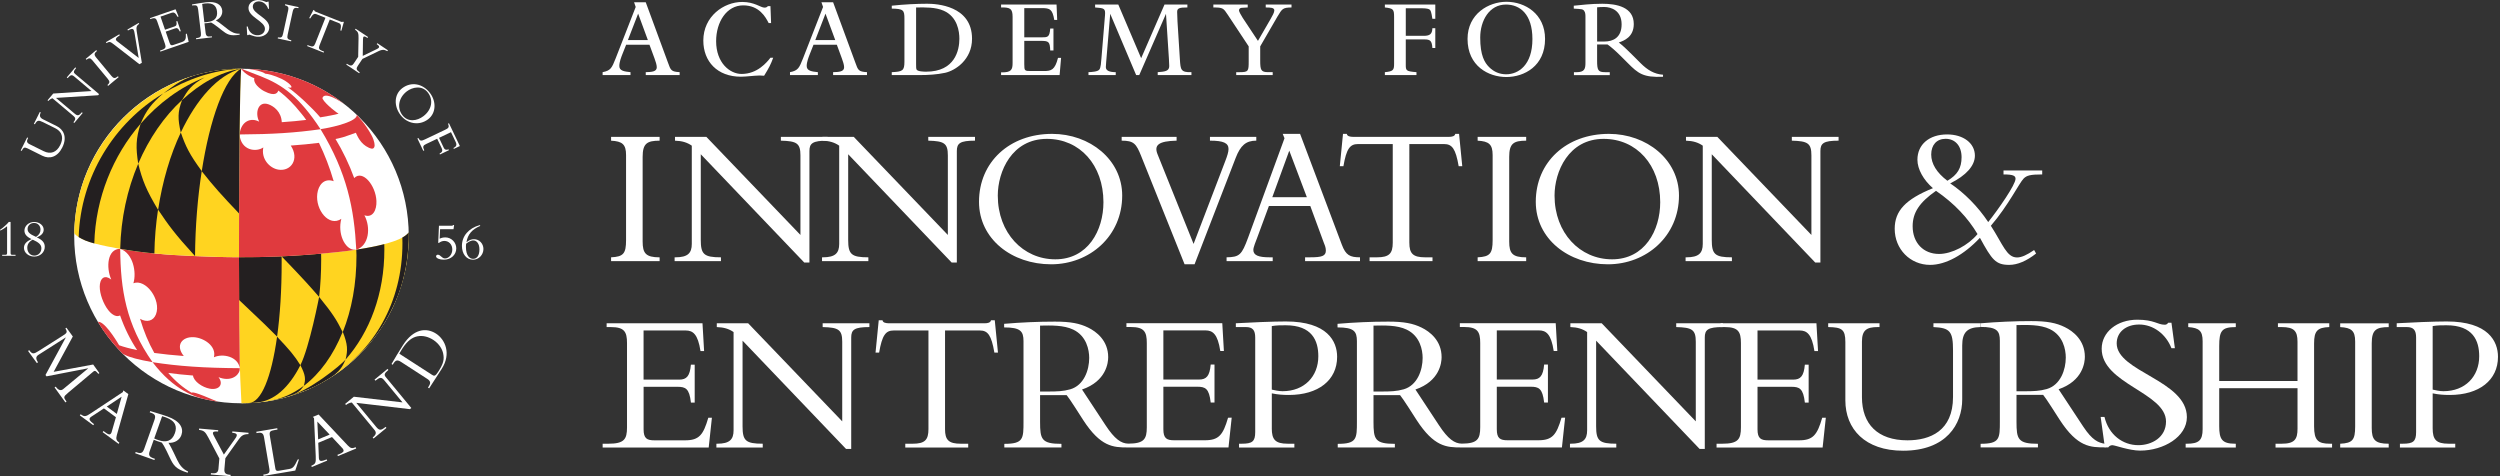 <?xml version="1.0" encoding="utf-8"?>
<!-- Generator: Adobe Illustrator 16.0.3, SVG Export Plug-In . SVG Version: 6.00 Build 0)  -->
<!DOCTYPE svg PUBLIC "-//W3C//DTD SVG 1.1//EN" "http://www.w3.org/Graphics/SVG/1.1/DTD/svg11.dtd">
<svg version="1.1" id="Layer_1" xmlns="http://www.w3.org/2000/svg" xmlns:xlink="http://www.w3.org/1999/xlink" x="0px" y="0px"
	 width="210px" height="40px" viewBox="0 0 210 40" enable-background="new 0 0 210 40" xml:space="preserve">
<rect x="0" y="0" width="210" height="40" fill="#333333" stroke="none"/>
<g>
	<g>
		<g>
			<g>
				<circle fill="#FFFFFF" cx="20.284" cy="19.825" r="14.051"/>
			</g>
			<path fill="#FFD420" d="M34.333,19.512c0,0.062-0.25,0.272-0.518,0.434c-0.006,0.003-0.012,0.008-0.019,0.012
				c-0.364,0.197-0.876,0.381-1.516,0.549c-0.656,0.174-1.465,0.329-2.354,0.466c-0.892,0.136-1.883,0.239-2.953,0.333
				c0-0.002,0,0.002,0,0c-1.366,0.123-2.227,0.176-3.316,0.229c-1.158,0.048-2.362,0.074-3.582,0.071
				c0,0.156,0.001,0.312,0.001,0.466c0.001,1.1,0.004,2.146,0.01,3.131c0.027,5.394,0.035,5.391,0.197,8.672
				c7.761,0,14.052-6.291,14.052-14.05C34.335,19.825,34.333,19.622,34.333,19.512z"/>
			<polygon fill="#231F20" points="25.514,32.422 25.514,32.42 25.514,32.422 			"/>
			<g>
				<path fill="#231F20" d="M20.077,22.072c0.001,1.1,0.004,2.146,0.01,3.131c2.252,2.133,2.252,2.133,3.189,3.072
					c0.249-1.785,0.387-3.914,0.384-6.274c-0.001-0.156-0.002-0.311-0.003-0.466c-1.424,0.057-2.362,0.074-3.582,0.071
					C20.075,21.763,20.077,21.918,20.077,22.072z"/>
				<path fill="#231F20" d="M25.232,30.676c-0.492-0.801-0.941-1.322-1.958-2.392c-0.478,3.421-1.33,5.528-2.378,5.573
					c0.088-0.004,0.226-0.012,0.314-0.018c0.113-0.008,0.248-0.02,0.36-0.027C23.023,33.683,24.273,32.566,25.232,30.676z"/>
				<path fill="#231F20" d="M26.807,24.941c0.001-0.021-0.81,4.219-1.575,5.734c0.44,0.849,0.459,1.188,0.282,1.744
					c1.365-1.034,2.489-2.598,3.265-4.53C28.282,26.876,27.942,26.338,26.807,24.941z"/>
				<path fill="#231F20" d="M22.784,33.655c0.306-0.052,0.289-0.06,0.854-0.187l0.337-0.098c1.038-0.322,1.22-0.484,1.542-0.965
					c-0.926,0.697-1.916,1.125-3.022,1.297L22.784,33.655z"/>
				<path fill="#231F20" d="M29.028,30.207c2.026-2.295,3.263-5.536,3.258-9.233c0-0.157-0.001-0.31-0.005-0.466
					c-0.656,0.174-1.465,0.329-2.354,0.466c0.012,0.155,0.017,0.313,0.017,0.469c0.005,2.404-0.404,4.59-1.147,6.438
					C29.214,28.951,29.222,29.401,29.028,30.207z"/>
				<path fill="#231F20" d="M26.974,21.307c-1.366,0.123-2.227,0.176-3.316,0.229c1.926,2.002,2.335,2.473,3.149,3.406
					c0.115-0.994,0.173-2.05,0.173-3.152C26.979,21.631,26.977,21.465,26.974,21.307z"/>
			</g>
			<path fill="#231F20" d="M17.202,6.5c0.784-0.317,1.536-0.646,3.052-0.731l0,0C19.228,5.862,18.156,6.149,17.202,6.5"/>
			<g>
				<path fill="#E03A3E" d="M29.692,20.973c-0.732-0.099-1.345-1.334-1.022-2.592c-1.029,0.71-2.188-0.751-2.018-2.103
					c0.088-0.716,0.557-1.352,1.377-1.058c-0.333-1.143-0.75-2.225-1.237-3.221c-0.726,0.092-1.522,0.168-2.368,0.228
					c0.751,1.136,0.014,2.192-1.035,2.023c-0.759-0.122-1.468-0.919-1.27-1.867c-0.617,0.428-1.88,0.259-1.999-1.087
					c-0.032,2.856-0.05,6.512-0.046,10.312c3.734,0.038,8.11-0.36,9.852-0.632c0,0,0,0.005,0,0
					C29.854,20.979,29.761,20.98,29.692,20.973z"/>
			</g>
			<g>
				<path fill="#E03A3E" d="M11.204,23.793c1.045-0.404,2.358,1.402,1.898,2.607c-0.212,0.558-0.761,0.713-1.337,0.379
					c0.312,1.053,0.714,2.017,1.197,2.868c0.738,0.103,1.568,0.19,2.476,0.258c-0.729-0.896-0.145-1.631,0.828-1.582
					c0.835,0.042,1.941,0.737,1.703,1.687c0.751-0.341,2.022-0.064,2.175,0.916c-0.037-2.107-0.061-5.201-0.067-8.854
					c0-0.158-0.002-0.306-0.002-0.466c-1.186,0.003-2.387-0.041-3.583-0.091c-2.541-0.104-4.268-0.251-6.395-0.613
					c0,0.007,0-0.006,0,0C11.187,21.271,11.487,22.893,11.204,23.793z"/>
			</g>
			<path fill="#E03A3E" d="M26.94,10.847L26.94,10.847L26.94,10.847c0.003,0,0.008-0.001,0.011-0.001h-0.001
				c0,0,0.004,0,0.008-0.002c0.136-0.022,0.264-0.044,0.388-0.067c0.805-0.147,2.629-0.584,2.629-1.116c0,0,0.714,0.717,1.24,1.714
				c0.062,0.109,0.103,0.208,0.159,0.364c0.062,0.177,0.102,0.381,0.095,0.479c-0.023,0.303-0.217,0.308-0.418,0.22
				c-0.021-0.008-0.041-0.015-0.064-0.026c-0.721-0.326-0.959-0.989-1.098-1.261c-0.367,0.114-0.974,0.38-1.478,0.477
				c-0.06,0.012-0.167,0.037-0.228,0.048c0.596,0.981,1.162,2.149,1.569,3.281c0.708-0.728,1.815,0.622,1.868,1.925
				c0.032,0.766-0.312,1.447-1.012,1.201c0.56,1.037,0.382,2.558-0.681,2.891c-0.178-3.41-0.755-6.435-3.001-10.12l0,0l0,0"/>
			<path fill="#E03A3E" d="M26.926,10.854L26.926,10.854L26.926,10.854L26.926,10.854L26.926,10.854
				c-1.79-2.734-3.202-3.728-5.017-4.445c-0.362-0.142-1.591-0.623-1.654-0.64l0.006,0.012l0,0c0.321,0.468,0.962,0.745,1.101,0.787
				c-0.04,0.17-0.01,0.509,0.581,0.938c0.092,0.066,0.182,0.119,0.268,0.161c0.914,0.478,1.114,0.106,1.157-0.042
				c0.005-0.004,0.011-0.008,0.016-0.013c0.28,0.206,0.822,0.644,1.421,1.322c0.346,0.415,0.671,0.776,0.917,1.14
				c-0.564,0.072-1.313,0.138-2.053,0.19c-0.042-0.897-0.69-1.344-1.096-1.495c-0.89-0.331-1.182,0.717-0.797,1.453
				c-0.704-0.38-1.538-0.041-1.654,1.073C22.903,11.277,24.811,11.154,26.926,10.854L26.926,10.854L26.926,10.854"/>
			<path fill="#E03A3E" d="M27.101,8.307c-0.008-0.013-0.015-0.06-0.006-0.098c0.009-0.037,0.039-0.067,0.039-0.067
				s0.016-0.036,0.068-0.067c0.144-0.083,0.568-0.125,1.745,0.688C26.51,6.846,23.887,6.06,21.66,5.84
				c-0.315-0.035-0.897-0.059-0.897-0.059c0.709,0.063,1.189,0.25,1.303,0.291c0.09,0.031,0.163,0.079,0.205,0.117
				c0.004-0.001,0.008-0.001,0.008-0.001c0.14,0.015,0.302,0.044,0.501,0.101c0.219,0.063,0.581,0.195,0.903,0.349
				c0.324,0.152,0.804,0.495,0.807,0.688c-0.074,0.044-0.098,0.057-0.315,0c0.831,0.591,2.023,1.707,2.727,2.531
				c0.485-0.092,1.205-0.195,1.54-0.309C28.417,9.571,27.34,8.764,27.101,8.307z"/>
			<path fill="#E03A3E" d="M12.816,30.425c-1.207-0.218-1.899-0.397-2.361-0.634c-0.076-0.041-0.1-0.041-0.118-0.045
				c-0.011-0.002-0.687-0.695-1.28-1.465c-0.433-0.56-0.796-1.193-0.835-1.251c0.004,0.005,0.098,0,0.156,0.019
				c0.63,0.21,1.617,1.932,1.628,1.952c0.391,0.144,0.899,0.28,1.513,0.406c-0.577-0.87-1.061-1.847-1.432-2.911
				c-0.876,0.442-1.994-1.873-1.641-2.85c0.072-0.2,0.304-0.615,0.898-0.166c-0.448-1.031-0.326-2.58,0.754-2.578
				C10.122,24.318,10.59,27.263,12.816,30.425"/>
			<path fill="#E03A3E" d="M20.125,31.122c-0.122,0.488-0.804,0.954-1.771,0.559c0.453,0.597,0.061,1.112-0.733,0.968
				c-0.618-0.111-1.351-0.608-1.409-1.105c-0.763-0.059-1.461-0.131-2.082-0.219c0.59,0.686,1.246,1.245,1.956,1.66
				c0.085-0.035,0.216-0.028,0.637,0.121c0.54,0.189,1.054,0.441,1.59,0.634c0,0-0.113-0.019-0.112-0.019
				c-0.41-0.061-0.509-0.084-0.737-0.13c-1.034-0.203-2.838-0.792-4.648-3.166h0h0l0,0c2.181,0.338,4.305,0.484,7.329,0.503
				C20.139,30.986,20.138,31.066,20.125,31.122"/>
			<path fill="#FFD420" d="M20.254,5.769c-7.534,0-13.876,6.149-14.02,13.786l0.004,0.013c0.006,0.023,0.076,0.164,0.371,0.348l0,0
				l0,0c0.297,0.187,0.734,0.384,1.312,0.532c0.714,0.184,1.464,0.334,2.163,0.454l0.014,0.001c2.127,0.362,3.854,0.51,6.395,0.613
				c1.196,0.05,2.397,0.094,3.583,0.091c-0.001-0.716-0.005-4.797,0.027-8.738c0.004-0.508,0.01-1.04,0.018-1.574
				C20.151,8.727,20.206,6.113,20.254,5.769L20.254,5.769z"/>
			<path fill="#231F20" d="M26.986,32.178c-0.795,0.445-0.949,0.456-2.017,0.896c-0.297,0.122-0.575,0.193-0.881,0.281
				c1.895-0.511,4.487-2.635,4.942-3.149c-0.23,0.511-0.404,0.849-0.963,1.301C27.914,31.631,27.244,32.033,26.986,32.178z"/>
			<path fill="#231F20" d="M7.921,20.447c-0.585-0.143-1.015-0.345-1.312-0.532c0.156-5.083,2.982-9.593,7.096-12.065
				c-0.972,0.863-1.406,1.378-1.896,2.546C9.501,13.048,8.025,16.615,7.921,20.447"/>
			<path fill="#231F20" d="M13.72,7.843c1.031-0.744,1.617-1.285,3.25-1.676c1.146-0.277,2.15-0.395,3.284-0.397l0,0
				C17.886,5.87,15.66,6.68,13.72,7.843"/>
			<path fill="#231F20" d="M12.968,21.289c-1.026-0.099-1.997-0.234-2.87-0.387c0.058-2.546,0.59-4.989,1.512-7.152
				c0.357,1.42,0.661,2.185,1.664,3.869C13.094,18.808,12.988,20.04,12.968,21.289"/>
			<path fill="#231F20" d="M20.121,11.295c-0.018,1.546-0.026,3.137-0.03,4.366c-0.008,1.216-0.013,2.097-0.013,2.268
				c-1.382-1.449-2.122-2.263-3.132-3.546c0.679-4.37,1.905-7.821,3.309-8.613l0,0l0,0C20.204,6.185,20.151,8.666,20.121,11.295z"/>
			<g>
				<path fill="#231F20" d="M15.189,11.128c-0.883,1.862-1.543,4.092-1.907,6.489c0.858,1.276,1.389,2.023,3.101,3.895
					c0.02-2.512,0.223-4.949,0.564-7.14C15.919,12.97,15.593,12.303,15.189,11.128z"/>
			</g>
			<path fill="#231F20" stroke="#231F20" stroke-width="0" stroke-linecap="round" stroke-linejoin="round" d="M33.797,19.958
				c0.003,0.154,0.008,0.309,0.008,0.465c0.007,4.967-2.417,9.1-6.215,11.388l-0.101,0.075c1.785-1.096,4.039-2.947,5.474-6.012
				c1.538-3.021,1.37-6.363,1.37-6.363C34.256,19.648,34.03,19.822,33.797,19.958z"/>
			<g>
				<path fill="#231F20" d="M17.202,6.5c-2.049,0.803-3.895,2.179-5.39,3.895c-0.409,1.277-0.407,1.991-0.203,3.356
					c0.912-2.13,2.186-3.977,3.691-5.356C15.765,7.591,16.056,7.11,17.202,6.5z"/>
			</g>
			<path fill="#231F20" d="M15.184,11.136c-0.253-1.147-0.273-1.731,0.112-2.73c1.466-1.351,3.158-2.355,4.959-2.637
				C18.282,6.297,16.495,8.366,15.184,11.136"/>
			<path fill="#FFFFFF" d="M3.344,9.405l0.081,0.04c-0.138,0.286-0.073,0.444,0.198,0.58l1.144,0.568
				c0.526,0.261,0.924,0.875,0.466,1.796c-0.401,0.808-1.068,0.996-1.676,0.695L2.32,12.468c-0.271-0.133-0.352-0.078-0.499,0.208
				l-0.081-0.04l0.541-1.09l0.081,0.04l-0.019,0.038c-0.116,0.234-0.104,0.366,0.142,0.488l1.18,0.585
				c0.572,0.284,1.083,0.119,1.396-0.514c0.237-0.479,0.28-1.063-0.441-1.422l-0.988-0.491c-0.408-0.201-0.511-0.173-0.703,0.17
				l-0.081-0.04L3.344,9.405z"/>
			<path fill="#FFFFFF" d="M8.243,8.001L4.701,8.224l1.553,1.308c0.261,0.22,0.364,0.206,0.623-0.101l0.069,0.058L6.238,10.33
				L6.17,10.271l0.013-0.015c0.188-0.224,0.172-0.36,0.006-0.5l-1.78-1.501C4.282,8.29,4.173,8.36,4.061,8.482L3.993,8.424
				l0.479-0.567l3.213-0.208l-1.44-1.214C6.024,6.25,5.93,6.281,5.678,6.565L5.61,6.506L6.324,5.66l0.068,0.058
				c-0.229,0.271-0.23,0.369-0.089,0.487l2.02,1.702L8.243,8.001z"/>
			<path fill="#FFFFFF" d="M9.967,6.478L9.082,7.212L9.024,7.143C9.24,6.945,9.24,6.848,9.037,6.604L7.748,5.053
				c-0.163-0.197-0.277-0.194-0.49-0.036L7.201,4.947l0.884-0.735l0.058,0.069C7.914,4.473,7.876,4.589,8.079,4.834L9.36,6.378
				c0.178,0.214,0.297,0.239,0.549,0.03L9.967,6.478z"/>
			<path fill="#FFFFFF" d="M11.71,5.393L9.529,3.704C9.276,3.506,9.191,3.473,8.942,3.619L8.896,3.542l1.124-0.659l0.046,0.078
				C9.694,3.189,9.655,3.328,9.842,3.469l1.808,1.399l-0.344-2.064c-0.021-0.141-0.045-0.238-0.079-0.293
				c-0.071-0.123-0.201-0.113-0.48,0.051l-0.045-0.079l0.947-0.554l0.046,0.078c-0.214,0.125-0.266,0.286-0.215,0.597l0.435,2.671
				L11.71,5.393z"/>
			<path fill="#FFFFFF" d="M15.187,2.617l-0.084,0.028c-0.147-0.305-0.243-0.312-0.427-0.248l-0.757,0.261l0.331,0.953
				c0.071,0.206,0.161,0.22,0.326,0.162l0.689-0.236c0.313-0.108,0.366-0.261,0.345-0.686l0.081-0.026l0.157,0.691l-2.376,0.819
				L13.441,4.25l0.125-0.044c0.359-0.123,0.387-0.242,0.294-0.511l-0.652-1.889c-0.085-0.25-0.181-0.338-0.481-0.235L12.63,1.606
				L12.6,1.52l2.148-0.741L15,1.389l-0.083,0.028c-0.188-0.36-0.329-0.402-0.49-0.347l-0.944,0.326l0.38,1.101l0.8-0.276
				c0.161-0.055,0.211-0.158,0.145-0.426l0.084-0.029L15.187,2.617z"/>
			<path fill="#FFFFFF" d="M16.982,0.329c0.084-0.019,0.145-0.027,0.233-0.037c0.724-0.085,0.962,0.228,1.014,0.667
				c0.068,0.563-0.25,0.825-0.772,0.885c-0.108,0.014-0.178,0.027-0.292,0.026L16.982,0.329z M17.176,1.96
				c0.076-0.004,0.137-0.006,0.24-0.02c0.126-0.015,0.202-0.028,0.319-0.048c0.122,0.064,0.303,0.18,0.533,0.362l0.348,0.274
				c0.468,0.368,0.701,0.521,1.518,0.386l-0.009-0.085c-0.366,0.021-0.673-0.12-0.983-0.364l-0.417-0.328
				c-0.247-0.196-0.402-0.31-0.593-0.425c0.372-0.159,0.576-0.483,0.535-0.835c-0.057-0.479-0.49-0.79-1.359-0.686
				c-0.305,0.035-0.399,0.051-0.591,0.084c-0.191,0.032-0.475,0.084-0.587,0.098l0.01,0.089l0.104-0.012
				c0.272-0.033,0.362,0.043,0.397,0.333l0.235,1.979c0.037,0.314-0.052,0.401-0.33,0.435l-0.08,0.01l0.011,0.089l1.331-0.159
				L17.797,3.05l-0.108,0.012c-0.263,0.032-0.383-0.025-0.417-0.307L17.176,1.96z"/>
			<path fill="#FFFFFF" d="M20.813,2.232c0.067,0.427,0.378,0.698,0.746,0.727c0.316,0.024,0.665-0.133,0.695-0.505
				c0.053-0.68-1.445-1.007-1.38-1.833c0.03-0.39,0.412-0.655,0.893-0.618c0.396,0.031,0.467,0.157,0.632,0.169
				c0.038,0.002,0.058-0.005,0.089-0.042l0.074,0.007l0.035,0.604l-0.081-0.007c-0.106-0.35-0.391-0.589-0.717-0.615
				c-0.311-0.025-0.542,0.138-0.563,0.402c-0.052,0.668,1.448,0.968,1.38,1.837c-0.036,0.461-0.473,0.774-1.026,0.73
				c-0.259-0.021-0.579-0.174-0.645-0.179c-0.043-0.003-0.078,0.018-0.1,0.044l-0.08-0.006l-0.042-0.725L20.813,2.232z"/>
			<path fill="#FFFFFF" d="M24.452,3.473l-1.124-0.244l0.02-0.088c0.29,0.049,0.366-0.013,0.433-0.322l0.429-1.97
				c0.055-0.25-0.017-0.338-0.273-0.408l0.018-0.088l1.125,0.244l-0.02,0.088c-0.29-0.063-0.407-0.02-0.475,0.29l-0.426,1.96
				c-0.06,0.273-0.005,0.382,0.313,0.451L24.452,3.473z"/>
			<path fill="#FFFFFF" d="M26.838,3.813c-0.095,0.238-0.048,0.353,0.221,0.459l0.162,0.065L27.188,4.42l-1.386-0.55l0.033-0.083
				l0.164,0.063c0.268,0.108,0.38,0.055,0.475-0.182l0.863-2.174L26.569,1.19c-0.177-0.069-0.297,0-0.515,0.362l-0.08-0.033
				l0.354-0.685l0.083,0.033c-0.006,0.029,0.004,0.054,0.027,0.072c0.023,0.019,0.052,0.036,0.083,0.049l2.116,0.838
				c0.063,0.024,0.133,0.038,0.163-0.011l0.084,0.032l-0.213,0.74l-0.079-0.031c0.088-0.413,0.049-0.545-0.128-0.616L27.701,1.64
				L26.838,3.813z"/>
			<path fill="#FFFFFF" d="M31.657,4.121c0.271-0.132,0.24-0.248-0.012-0.416l0.051-0.076l0.89,0.594l-0.051,0.075
				c-0.281-0.16-0.465-0.13-0.699-0.019l-1.393,0.671l-0.393,0.59c-0.14,0.208-0.121,0.34,0.119,0.501l0.05,0.035l-0.05,0.074
				l-1.08-0.723l0.048-0.075l0.076,0.051c0.244,0.164,0.375,0.121,0.504-0.073l0.37-0.555l0.03-1.562
				c0.011-0.431-0.043-0.548-0.294-0.726l0.05-0.075l1.047,0.699l-0.05,0.074c-0.308-0.204-0.376-0.142-0.379,0.117l-0.02,1.393
				L31.657,4.121z"/>
			<path fill="#FFFFFF" d="M35.567,9.759c-0.533,0.407-1.299,0.527-1.768-0.087c-0.461-0.605-0.328-1.462,0.374-1.999
				c0.453-0.344,1.27-0.552,1.775,0.111C36.423,8.404,36.269,9.225,35.567,9.759z M35.963,10.018C36.64,9.5,36.66,8.522,36.117,7.81
				c-0.61-0.802-1.581-0.973-2.33-0.402c-0.703,0.536-0.704,1.519-0.142,2.257C34.202,10.395,35.201,10.597,35.963,10.018z"/>
			<path fill="#FFFFFF" d="M36.956,12.976l-0.035-0.072c0.243-0.127,0.276-0.253,0.179-0.459l-0.378-0.79l-0.934,0.446
				c-0.24,0.114-0.306,0.21-0.15,0.53l-0.083,0.038l-0.495-1.038l0.081-0.038c0.143,0.256,0.222,0.276,0.567,0.111l1.675-0.799
				c0.274-0.13,0.388-0.212,0.249-0.512l0.082-0.039l0.914,1.914l-0.504,0.24l-0.034-0.073c0.245-0.122,0.306-0.257,0.181-0.521
				l-0.388-0.812l-1.005,0.478l0.404,0.846c0.076,0.158,0.202,0.192,0.392,0.118l0.035,0.072L36.956,12.976z"/>
			<path fill="#FFFFFF" d="M3.821,31.499l1.703-3.142l-0.006-0.01l-2.299,1.467c-0.26,0.166-0.178,0.392-0.029,0.619l-0.093,0.067
				l-0.74-1.02l0.095-0.067c0.259,0.357,0.369,0.345,0.832,0.046l1.99-1.263c0.337-0.216,0.418-0.289,0.218-0.606l0.087-0.064
				l0.537,0.739l-1.61,2.969l3.319-0.615l0.521,0.721l-0.086,0.065c-0.194-0.228-0.267-0.317-0.427-0.186l-2.104,1.765
				c-0.428,0.356-0.4,0.396-0.141,0.752l-0.094,0.068l-0.912-1.26l0.093-0.066c0.167,0.23,0.394,0.41,0.639,0.202l2.089-1.734
				l-0.005-0.009l-3.494,0.676L3.821,31.499z"/>
			<path fill="#FFFFFF" d="M9.813,34.771l-0.843-0.62l1.249-0.83L9.813,34.771z M9.738,35.046l-0.327,1.128
				c-0.016,0.064-0.035,0.162-0.092,0.238c-0.101,0.139-0.225,0.092-0.502-0.113L8.69,36.206l-0.069,0.092l1.34,0.986l0.067-0.093
				c-0.242-0.178-0.31-0.303-0.217-0.633l0.97-3.453l-0.424-0.311l-0.035,0.139l-2.669,1.768c-0.465,0.311-0.561,0.325-0.879,0.096
				l-0.069,0.094l1.125,0.826L7.9,35.625l-0.078-0.057c-0.266-0.196-0.358-0.339-0.262-0.47c0.051-0.069,0.222-0.169,0.325-0.236
				l0.844-0.557L9.738,35.046z"/>
			<path fill="#FFFFFF" d="M13.618,34.961c0.105,0.026,0.18,0.051,0.289,0.09c0.877,0.313,0.972,0.807,0.783,1.338
				c-0.242,0.684-0.753,0.803-1.386,0.578c-0.132-0.044-0.219-0.07-0.35-0.136L13.618,34.961z M12.916,36.939
				c0.089,0.037,0.161,0.07,0.287,0.114c0.154,0.056,0.247,0.082,0.391,0.126c0.104,0.141,0.245,0.375,0.407,0.717l0.243,0.51
				c0.327,0.685,0.506,0.994,1.52,1.303l0.036-0.104c-0.428-0.184-0.702-0.52-0.918-0.974l-0.291-0.61
				c-0.173-0.361-0.286-0.584-0.439-0.824c0.516,0.03,0.935-0.227,1.086-0.652c0.207-0.584-0.113-1.184-1.168-1.558
				c-0.37-0.132-0.486-0.166-0.723-0.237c-0.239-0.072-0.595-0.172-0.73-0.221l-0.039,0.109l0.125,0.043
				c0.331,0.119,0.392,0.254,0.266,0.607l-0.851,2.4c-0.136,0.381-0.288,0.43-0.624,0.311l-0.096-0.034l-0.04,0.109l1.613,0.571
				l0.038-0.107l-0.132-0.047c-0.318-0.113-0.424-0.248-0.303-0.59L12.916,36.939z"/>
			<path fill="#FFFFFF" d="M19.777,36.813c0.223-0.316,0.115-0.428-0.27-0.46l0.009-0.114l1.363,0.115l-0.011,0.113
				c-0.412-0.005-0.602,0.145-0.794,0.412l-1.144,1.609l-0.078,0.902c-0.028,0.32,0.077,0.457,0.445,0.488l0.077,0.006L19.366,40
				l-1.657-0.142l0.01-0.114l0.112,0.01c0.376,0.03,0.496-0.098,0.521-0.393l0.073-0.85l-0.93-1.768
				c-0.255-0.488-0.388-0.584-0.778-0.631l0.01-0.115l1.604,0.139l-0.011,0.114c-0.469-0.042-0.508,0.073-0.352,0.364l0.837,1.571
				L19.777,36.813z"/>
			<path fill="#FFFFFF" d="M24.804,39.527l-2.666,0.451l-0.018-0.113l0.196-0.031c0.275-0.049,0.361-0.155,0.309-0.458l-0.446-2.643
				c-0.054-0.315-0.171-0.431-0.547-0.366l-0.083,0.014l-0.019-0.113l1.759-0.299l0.019,0.113l-0.22,0.039
				c-0.389,0.065-0.482,0.124-0.42,0.494l0.464,2.75c0.026,0.158,0.103,0.21,0.276,0.18l0.876-0.148
				c0.351-0.061,0.436-0.215,0.723-0.797l0.108-0.02L24.804,39.527z"/>
			<path fill="#FFFFFF" d="M27.69,36.506l-0.965,0.404l-0.069-1.498L27.69,36.506z M27.888,36.713l0.799,0.859
				c0.046,0.047,0.12,0.115,0.157,0.205c0.064,0.154-0.037,0.237-0.356,0.371l-0.146,0.06l0.044,0.104l1.535-0.639l-0.044-0.107
				c-0.28,0.117-0.42,0.109-0.655-0.139l-2.46-2.609l-0.486,0.203l0.102,0.102l0.144,3.195c0.022,0.563-0.012,0.648-0.373,0.807
				l0.044,0.105l1.29-0.539l-0.044-0.106l-0.09,0.038c-0.307,0.127-0.475,0.134-0.538-0.018c-0.033-0.077-0.03-0.277-0.035-0.398
				l-0.042-1.012L27.888,36.713z"/>
			<path fill="#FFFFFF" d="M34.43,34.369l-4.502-0.531l1.654,2c0.276,0.336,0.409,0.344,0.806,0.018l0.072,0.088l-1.082,0.893
				l-0.072-0.088l0.018-0.016c0.289-0.239,0.302-0.414,0.124-0.629l-1.894-2.292c-0.17,0.013-0.322,0.075-0.488,0.206L28.99,33.93
				l0.732-0.605l4.088,0.475l-1.534-1.856c-0.234-0.284-0.361-0.265-0.742,0.034l-0.073-0.09l1.091-0.9l0.073,0.088
				c-0.351,0.289-0.374,0.412-0.224,0.594l2.15,2.602L34.43,34.369z"/>
			<path fill="#FFFFFF" d="M33.546,29.713c0.034-0.065,0.108-0.211,0.244-0.42c0.458-0.711,0.869-0.955,1.254-1.038
				c0.494-0.106,0.98,0.056,1.355,0.299c0.523,0.338,0.764,0.825,0.824,1.131c0.112,0.519,0.024,0.865-0.415,1.545
				c-0.259,0.401-0.34,0.372-0.549,0.235L33.546,29.713z M35.896,31.83c0.294,0.189,0.288,0.365,0.111,0.638l-0.056,0.089
				l0.097,0.063l1.051-1.627c0.83-1.285,0.295-2.473-0.471-2.969c-0.839-0.54-1.905-0.387-2.771,0.953
				c-0.171,0.266-0.366,0.579-0.536,0.864c-0.17,0.286-0.321,0.541-0.432,0.736l0.097,0.063l0.064-0.103
				c0.195-0.3,0.332-0.334,0.662-0.121L35.896,31.83z"/>
			<path fill="#FFFFFF" d="M0.889,18.645v2.59c0,0.135,0.028,0.171,0.166,0.171h0.251v0.083H0.183v-0.083h0.242
				c0.144,0,0.17-0.042,0.17-0.175v-2.229c-0.143,0.126-0.395,0.291-0.56,0.367L0,19.306c0.26-0.175,0.629-0.51,0.736-0.661H0.889z"
				/>
			<path fill="#FFFFFF" d="M3.476,20.854c0,0.349-0.257,0.617-0.593,0.617c-0.341,0-0.592-0.28-0.592-0.66
				c0-0.291,0.152-0.514,0.458-0.679C3.27,20.367,3.476,20.556,3.476,20.854z M3.67,19.289c0-0.356-0.358-0.644-0.806-0.644
				c-0.442,0-0.811,0.332-0.811,0.724c0,0.303,0.192,0.53,0.609,0.718c-0.438,0.174-0.65,0.419-0.65,0.732
				c0,0.406,0.382,0.733,0.865,0.733c0.499,0,0.884-0.357,0.884-0.822c0-0.344-0.201-0.58-0.672-0.79
				C3.481,19.783,3.67,19.573,3.67,19.289z M3.402,19.283c0,0.255-0.126,0.46-0.375,0.616c-0.577-0.245-0.71-0.423-0.71-0.669
				c0-0.281,0.239-0.503,0.546-0.503C3.174,18.727,3.402,18.962,3.402,19.283z"/>
			<path fill="#FFFFFF" d="M36.872,18.964h1.058c0.08,0,0.107-0.017,0.13-0.057h0.085l-0.05,0.344h-1.129l-0.034,0.802
				c0.137-0.076,0.299-0.111,0.48-0.111c0.5,0,0.915,0.417,0.915,0.92c0,0.542-0.449,0.953-1.047,0.953
				c-0.357,0-0.651-0.125-0.651-0.281c0-0.075,0.065-0.138,0.146-0.138c0.241,0,0.326,0.313,0.607,0.313
				c0.33,0,0.612-0.346,0.612-0.752c0-0.412-0.282-0.719-0.667-0.719c-0.163,0-0.338,0.066-0.472,0.18l-0.045-0.032L36.872,18.964z"
				/>
			<path fill="#FFFFFF" d="M40.273,20.953c0,0.507-0.214,0.789-0.527,0.789c-0.282,0-0.608-0.246-0.608-0.999
				c0-0.152,0.009-0.215,0.022-0.278c0.274-0.219,0.475-0.269,0.59-0.269C40.05,20.197,40.273,20.475,40.273,20.953z M40.3,18.908
				c-0.935,0.263-1.498,0.919-1.498,1.746c0,0.686,0.384,1.162,0.936,1.162c0.477,0,0.87-0.41,0.87-0.902
				c0-0.456-0.354-0.822-0.792-0.822c-0.219,0-0.393,0.07-0.634,0.259c0.098-0.653,0.469-1.091,1.165-1.376L40.3,18.908z"/>
		</g>
	</g>
	<path fill="#FFFFFF" d="M55.408,21.934h-4.077v-0.319c1.04-0.05,1.258-0.319,1.258-1.443v-7.147c0-0.906-0.319-1.158-1.258-1.208
		v-0.319h4.077v0.319c-1.057,0-1.426,0.235-1.426,1.359v7.114c0,0.991,0.269,1.326,1.426,1.326V21.934z"/>
	<path fill="#FFFFFF" d="M67.556,22.051l-8.691-9.094v7.199c0,1.207,0.268,1.459,1.695,1.459v0.319h-3.893v-0.319h0.067
		c1.04,0,1.376-0.353,1.376-1.124v-8.255c-0.387-0.269-0.822-0.402-1.41-0.419v-0.319h2.635l7.902,8.238v-6.678
		c0-1.023-0.302-1.208-1.644-1.242v-0.319h3.926v0.319c-1.258,0-1.527,0.218-1.527,0.873v9.362H67.556z"/>
	<path fill="#FFFFFF" d="M79.938,22.051l-8.691-9.094v7.199c0,1.207,0.269,1.459,1.695,1.459v0.319h-3.893v-0.319h0.067
		c1.041,0,1.376-0.353,1.376-1.124v-8.255c-0.386-0.269-0.823-0.402-1.409-0.419v-0.319h2.633l7.903,8.238v-6.678
		c0-1.023-0.302-1.208-1.645-1.242v-0.319H81.9v0.319c-1.258,0-1.526,0.218-1.526,0.873v9.362H79.938z"/>
	<path fill="#FFFFFF" d="M88.293,22.201c-3.288,0-6.056-2.114-6.056-5.251c0-3.339,2.566-5.705,6.14-5.705
		c3.17,0,5.888,2.164,5.888,5.184C94.266,19.819,91.548,22.201,88.293,22.201z M87.941,11.665c-2.953,0-4.127,2.751-4.127,4.765
		c0,3.138,2.13,5.353,4.832,5.353c2.735,0,4.043-2.416,4.043-4.798C92.689,13.863,90.709,11.665,87.941,11.665z"/>
	<path fill="#FFFFFF" d="M99.505,22.201l-3.641-9.077c-0.42-1.057-0.621-1.309-1.644-1.309v-0.319h4.614v0.319
		c-1.544,0.034-1.913,0.385-1.594,1.158l3.021,7.517l2.65-6.929c0.184-0.47,0.285-0.806,0.285-1.041c0-0.504-0.42-0.705-1.56-0.705
		v-0.319h3.892v0.319c-0.872,0-1.325,0.403-1.729,1.443l-3.456,8.942H99.505z"/>
	<path fill="#FFFFFF" d="M106.588,17.302l-0.972,2.634c-0.118,0.319-0.336,0.822-0.336,1.057c0,0.453,0.437,0.621,1.359,0.621h0.268
		v0.319h-3.875v-0.319c1.091-0.017,1.275-0.201,1.813-1.662l3.053-8.338l-0.15-0.369h1.459l3.508,9.311
		c0.335,0.89,0.687,1.058,1.525,1.058v0.319h-4.613v-0.319h0.437c0.956,0,1.309-0.101,1.309-0.57c0-0.269-0.118-0.521-0.185-0.688
		l-1.124-3.054H106.588z M108.299,12.655l-1.426,3.91h2.903L108.299,12.655z"/>
	<path fill="#FFFFFF" d="M118.385,20.39c0,0.905,0.301,1.225,1.324,1.225h0.621v0.319h-5.285v-0.319h0.621
		c1.023,0,1.325-0.319,1.325-1.225v-8.289h-2.92c-0.671,0-0.972,0.386-1.224,1.862h-0.303l0.268-2.718h0.319
		c0.018,0.101,0.085,0.168,0.185,0.201c0.101,0.034,0.219,0.05,0.336,0.05h8.07c0.234,0,0.486-0.05,0.52-0.251h0.319l0.269,2.718
		h-0.302c-0.253-1.476-0.554-1.862-1.226-1.862h-2.918V20.39z"/>
	<path fill="#FFFFFF" d="M128.199,21.934h-4.077v-0.319c1.04-0.05,1.259-0.319,1.259-1.443v-7.147c0-0.906-0.319-1.158-1.259-1.208
		v-0.319h4.077v0.319c-1.057,0-1.426,0.235-1.426,1.359v7.114c0,0.991,0.268,1.326,1.426,1.326V21.934z"/>
	<path fill="#FFFFFF" d="M135.063,22.201c-3.289,0-6.058-2.114-6.058-5.251c0-3.339,2.567-5.705,6.14-5.705
		c3.172,0,5.89,2.164,5.89,5.184C141.034,19.819,138.316,22.201,135.063,22.201z M134.709,11.665c-2.953,0-4.127,2.751-4.127,4.765
		c0,3.138,2.131,5.353,4.832,5.353c2.735,0,4.044-2.416,4.044-4.798C139.458,13.863,137.477,11.665,134.709,11.665z"/>
	<path fill="#FFFFFF" d="M152.478,22.051l-8.69-9.094v7.199c0,1.207,0.269,1.459,1.693,1.459v0.319h-3.892v-0.319h0.067
		c1.041,0,1.376-0.353,1.376-1.124v-8.255c-0.386-0.269-0.823-0.402-1.409-0.419v-0.319h2.633l7.902,8.238v-6.678
		c0-1.023-0.301-1.208-1.644-1.242v-0.319h3.926v0.319c-1.259,0-1.526,0.218-1.526,0.873v9.362H152.478z"/>
	<path fill="#FFFFFF" d="M54.243,0.191l1.866,5.067c0.231,0.654,0.272,0.762,0.981,0.803v0.245h-2.847V6.062
		c0.463-0.014,0.926-0.027,0.926-0.409c0-0.204-0.096-0.491-0.191-0.749L54.556,3.76h-1.961L52.281,4.55
		c-0.095,0.245-0.259,0.654-0.259,0.994c0,0.421,0.45,0.463,0.94,0.518v0.245H50.62V6.062c0.695-0.136,0.777-0.368,1.09-1.145
		l1.689-4.331l-0.136-0.395H54.243z M52.744,3.365h1.676l-0.817-2.22L52.744,3.365z"/>
	<path fill="#FFFFFF" d="M64.772,1.935h-0.205c-0.258-0.504-0.79-1.484-2.137-1.484c-1.39,0-2.275,1.389-2.275,3.01
		c0,1.826,1.158,2.751,2.138,2.751c1.335,0,2.125-0.98,2.425-1.362h0.231c-0.204,0.558-0.327,0.803-0.763,1.512
		c-0.299-0.027-0.449-0.027-0.776,0c-0.79,0.067-0.939,0.082-1.171,0.082c-1.988,0-3.16-1.281-3.16-3.038
		c0-2.029,1.716-3.242,3.269-3.242c1.035,0,1.553,0.477,1.866,0.477c0.164,0,0.218-0.055,0.286-0.123h0.218L64.772,1.935z"/>
	<path fill="#FFFFFF" d="M69.982,0.191l1.866,5.067c0.231,0.654,0.272,0.762,0.98,0.803v0.245h-2.847V6.062
		c0.463-0.014,0.925-0.027,0.925-0.409c0-0.204-0.095-0.491-0.19-0.749L70.295,3.76h-1.961L68.021,4.55
		c-0.095,0.245-0.259,0.654-0.259,0.994c0,0.421,0.45,0.463,0.939,0.518v0.245h-2.342V6.062c0.695-0.136,0.776-0.368,1.089-1.145
		l1.689-4.331l-0.136-0.395H69.982z M68.484,3.365h1.676l-0.818-2.22L68.484,3.365z"/>
	<path fill="#FFFFFF" d="M74.909,6.062c0.912-0.041,1.063-0.123,1.063-0.886V1.567c0-0.708-0.081-0.831-1.063-0.844V0.478
		c1.008-0.109,2.111-0.164,2.969-0.164c0.777,0,3.773,0.15,3.773,2.942c0,1.757-1.402,2.67-2.261,2.86
		c-0.695,0.149-1.43,0.19-2.098,0.19h-2.384V6.062z M76.952,5.381c0,0.245,0,0.368,0.041,0.463c0.095,0.164,0.599,0.177,0.803,0.177
		c2.425,0,2.792-1.811,2.792-2.765c0-0.599-0.149-1.839-1.321-2.356c-0.681-0.3-1.553-0.286-2.315-0.272V5.381z"/>
	<path fill="#FFFFFF" d="M86.039,3.134h1.471c0.49,0,0.654,0,0.709-0.736h0.272v1.839h-0.272c-0.027-0.749-0.136-0.804-0.804-0.804
		h-1.376v1.948c0,0.585,0.027,0.585,0.613,0.585h1.034c0.613,0,0.926-0.081,1.186-1.103h0.259l-0.123,1.444h-4.917V6.076
		c0.872,0.027,0.967-0.232,0.967-0.79V1.417c0-0.694-0.204-0.804-0.967-0.79V0.382h4.659l0.054,1.293h-0.246
		c-0.149-0.898-0.367-0.994-1.034-0.994h-1.485V3.134z"/>
	<path fill="#FFFFFF" d="M99.74,0.382v0.245c-0.667,0-0.872,0.055-0.859,0.395c0,0.096,0.015,0.477,0.028,0.777l0.204,3.228
		c0.055,0.817,0.069,1.063,0.968,1.035v0.245h-2.833V6.062c0.585-0.041,0.968-0.082,0.968-0.504c0-0.149-0.014-0.449-0.027-0.613
		l-0.246-3.786l-2.247,5.148h-0.259l-2.179-5.148l-0.341,4.072c-0.014,0.136-0.027,0.326-0.027,0.408
		c0,0.313,0.341,0.422,0.831,0.422v0.245h-2.289V6.062c0.299-0.014,0.777-0.041,0.912-0.218c0.124-0.149,0.151-0.626,0.178-0.954
		l0.299-3.609c0.041-0.572-0.055-0.599-0.831-0.654V0.382h1.947l1.92,4.508l1.962-4.508H99.74z"/>
	<path fill="#FFFFFF" d="M104.809,0.382v0.245c-0.545,0.027-0.586,0.027-0.653,0.082c-0.055,0.041-0.082,0.109-0.082,0.164
		c0,0.109,0.19,0.422,0.313,0.626l1.281,1.934l1.062-1.838c0.149-0.259,0.313-0.545,0.313-0.722c0-0.231-0.313-0.245-0.722-0.245
		V0.382h2.166v0.245c-0.736,0.014-0.777,0.096-1.172,0.749l-1.458,2.52v1.198c0,0.791,0.068,0.967,0.667,0.967h0.382v0.245h-3.065
		V6.062h0.3c0.735,0,0.749-0.096,0.749-0.926v-1.24l-1.757-2.656c-0.367-0.558-0.409-0.613-1.211-0.613V0.382H104.809z"/>
	<path fill="#FFFFFF" d="M120.565,0.382v1.198h-0.245c-0.096-0.64-0.15-0.694-0.218-0.763c-0.069-0.068-0.273-0.122-0.654-0.122
		h-1.362v2.315h1.498c0.491,0,0.723-0.123,0.736-0.64h0.245v1.662h-0.245c-0.041-0.613-0.178-0.722-0.682-0.722h-1.553v2.097
		c0,0.518,0,0.585,0.898,0.654v0.245h-2.654V6.062c0.707-0.068,0.775-0.177,0.775-0.708V1.458c0-0.681-0.054-0.749-0.775-0.831
		V0.382H120.565z"/>
	<path fill="#FFFFFF" d="M126.544,0.15c1.566,0,3.241,1.021,3.241,3.12c0,2.288-1.757,3.2-3.256,3.2c-1.484,0-3.255-0.913-3.255-3.2
		C123.274,1.172,125.032,0.15,126.544,0.15z M126.502,0.382c-1.402,0-2.164,1.349-2.164,2.779c0,1.498,0.367,2.098,0.749,2.479
		c0.408,0.409,0.899,0.6,1.43,0.6c1.034,0,2.206-0.776,2.206-2.956C128.723,1.186,127.675,0.382,126.502,0.382z"/>
	<path fill="#FFFFFF" d="M137.818,5.313l-0.753-0.752c-0.448-0.448-0.733-0.714-1.085-0.991c0.444-0.153,1.257-0.464,1.257-1.553
		c0-1.43-1.443-1.702-2.643-1.702c-0.967,0-1.825,0.109-2.397,0.164v0.245c0.682,0.04,0.764,0.04,0.873,0.19
		c0.108,0.136,0.108,0.354,0.108,0.504v3.855c0,0.517-0.081,0.79-0.749,0.79h-0.219v0.245h3.011V6.062h-0.396
		c-0.586,0-0.668-0.164-0.668-0.967V3.733h0.872c0.229,0.152,0.673,0.531,1.091,0.951l0.63,0.629
		c0.848,0.849,1.276,1.211,2.944,1.135V6.276C138.962,6.229,138.381,5.876,137.818,5.313z M134.772,3.488h-0.614V0.614
		c0.137-0.014,0.369-0.027,0.6-0.027c0.601,0,1.458,0.313,1.458,1.458C136.216,3.161,135.494,3.488,134.772,3.488z"/>
	<g>
		<path fill="#FFFFFF" d="M171.545,14.321v0.331c-1.027,0-1.303,0.092-1.561,0.348c-0.366,0.367-1.283,2.258-2.752,3.965
			c1.009,1.56,1.32,2.661,2.201,2.661c0.368,0,0.827-0.202,1.433-0.624l0.165,0.293c-0.789,0.625-1.561,0.955-2.258,0.955
			c-1.138,0-1.449-0.422-2.459-2.275c-1.358,1.449-2.881,2.275-4.185,2.275c-1.671,0-2.974-1.322-2.974-3.029
			c0-1.504,0.899-2.477,3.212-3.414c-0.789-0.679-1.304-1.597-1.304-2.386c0-1.285,0.992-2.129,2.496-2.129
			c1.359,0,2.332,0.734,2.332,1.781c0,0.844-0.734,1.67-2.074,2.33c1.193,0.808,2.313,1.928,3.193,3.25
			c0.863-1.083,2.295-3.139,2.295-3.634c0-0.257-0.202-0.367-1.01-0.367v-0.331H171.545z M162.883,21.332
			c1.064,0,2.441-0.716,3.229-1.67c-0.808-1.358-1.945-2.569-3.487-3.633c-1.395,0.973-1.963,1.835-1.963,2.974
			C160.662,20.396,161.561,21.332,162.883,21.332z M163.434,11.66c-0.754,0-1.212,0.514-1.212,1.322
			c0,0.771,0.458,1.523,1.358,2.202c0.844-0.496,1.192-1.064,1.192-1.982C164.772,12.265,164.24,11.66,163.434,11.66z"/>
	</g>
	<g>
		<path fill="#FFFFFF" d="M103.158,35.086c-0.419,1.443-0.771,1.896-1.945,1.896h-2.584c-0.621,0-0.906-0.151-0.906-0.923v-3.574
			h2.835c0.688,0,1.006,0.135,1.141,1.326h0.319v-3.188h-0.319c-0.084,0.973-0.369,1.258-0.973,1.258h-3.003v-4.127h3.54
			c0.604,0,1.023,0.302,1.241,1.729h0.303l-0.135-2.332H94.62v0.318h0.368c1.124,0,1.343,0.402,1.343,1.342v7.08
			c0,0.998-0.235,1.369-1.547,1.375c-0.608-0.008-1.152-0.381-1.919-1.547l-1.975-2.999c2.047-0.704,2.198-2.265,2.198-2.718
			c0-1.393-0.99-2.147-1.678-2.482c-0.721-0.354-1.476-0.504-2.801-0.504c-1.426,0-2.853,0.066-4.262,0.185v0.302
			c1.375,0,1.627,0.318,1.627,1.157v6.745c0,1.443,0,1.879-1.611,1.879v0.303h4.798v-0.303c-1.678,0-1.795-0.385-1.795-1.846v-2.248
			h2.231c0.236,0.269,1.175,1.762,1.393,2.098c1.46,2.248,2.52,2.297,3.727,2.299l0,0h8.476l0.269-2.5H103.158z M89.899,32.703
			c-0.588,0.168-1.124,0.185-1.863,0.185h-0.671v-5.537c0.922-0.017,1.979-0.05,2.785,0.336c1.124,0.537,1.343,1.712,1.343,2.382
			C91.493,31.076,91.058,32.368,89.899,32.703z"/>
		<path fill="#FFFFFF" d="M131.166,35.086c-0.42,1.443-0.771,1.896-1.945,1.896h-2.584c-0.621,0-0.906-0.151-0.906-0.923v-3.574
			h2.836c0.688,0,1.006,0.135,1.141,1.326h0.318v-3.188h-0.318c-0.084,0.973-0.369,1.258-0.974,1.258h-3.003v-4.127h3.541
			c0.604,0,1.023,0.302,1.24,1.729h0.303l-0.135-2.332h-8.053v0.318h0.369c1.123,0,1.342,0.402,1.342,1.342v7.08
			c0,0.998-0.234,1.369-1.547,1.375c-0.608-0.008-1.152-0.381-1.919-1.547l-1.976-2.999c2.047-0.704,2.198-2.265,2.198-2.718
			c0-1.393-0.989-2.147-1.678-2.482c-0.722-0.354-1.476-0.504-2.802-0.504c-1.426,0-2.853,0.066-4.262,0.185v0.302
			c1.375,0,1.628,0.318,1.628,1.157v6.745c0,1.443,0,1.879-1.611,1.879v0.303h4.799v-0.303c-1.679,0-1.795-0.385-1.795-1.846v-2.248
			h2.23c0.236,0.269,1.176,1.762,1.394,2.098c1.46,2.248,2.52,2.297,3.727,2.299l0,0h8.476l0.269-2.5H131.166z M117.907,32.703
			c-0.587,0.168-1.124,0.185-1.862,0.185h-0.671v-5.537c0.923-0.017,1.979-0.05,2.784,0.336c1.125,0.537,1.343,1.712,1.343,2.382
			C119.501,31.076,119.065,32.368,117.907,32.703z"/>
		<g>
			<path fill="#FFFFFF" d="M176.854,37.58c-1.246,0-2.334,0-3.834-2.308c-0.217-0.335-1.16-1.835-1.396-2.104h-2.238v2.258
				c0,1.464,0.117,1.852,1.801,1.852v0.303h-4.816v-0.303c1.617,0,1.617-0.438,1.617-1.886v-6.771c0-0.84-0.252-1.16-1.633-1.16
				v-0.303c1.414-0.119,2.846-0.187,4.276-0.187c1.331,0,2.089,0.151,2.812,0.506c0.69,0.337,1.685,1.095,1.685,2.492
				c0,0.454-0.151,2.02-2.206,2.728l2.055,3.115c0.774,1.178,1.291,1.381,1.846,1.464L176.854,37.58z M169.385,32.866h0.673
				c0.741,0,1.279-0.018,1.869-0.186c1.162-0.337,1.599-1.634,1.599-2.644c0-0.674-0.219-1.854-1.347-2.393
				c-0.808-0.386-1.868-0.352-2.794-0.336V32.866z"/>
			<path fill="#FFFFFF" d="M176.776,35.021c0.354,1.498,1.532,2.373,2.846,2.373c1.128,0,2.323-0.656,2.323-1.986
				c0-2.424-5.404-3.165-5.404-6.112c0-1.397,1.279-2.441,2.997-2.441c1.415,0,1.7,0.421,2.29,0.421
				c0.134,0,0.203-0.033,0.305-0.169h0.268l0.288,2.139H182.4c-0.473-1.212-1.549-1.986-2.711-1.986c-1.11,0-1.887,0.64-1.887,1.583
				c0,2.391,5.896,3.1,5.896,6.197c0,1.65-1.955,2.811-3.926,2.811c-0.925,0-2.104-0.455-2.34-0.455
				c-0.151,0-0.27,0.084-0.338,0.186h-0.285l-0.354-2.559H176.776z"/>
		</g>
		<path fill="#FFFFFF" d="M58.357,33.816h-0.319c-0.134-1.191-0.453-1.325-1.141-1.325h-2.835v3.573
			c0,0.772,0.285,0.923,0.906,0.923h2.583c1.175,0,1.527-0.453,1.946-1.896h0.303l-0.269,2.501h-8.909v-0.319h0.469
			c1.342,0,1.578-0.369,1.578-1.375v-7.081c0-0.939-0.219-1.342-1.343-1.342h-0.369v-0.319h8.053l0.135,2.333h-0.303
			c-0.218-1.426-0.637-1.729-1.242-1.729h-3.54v4.127h3.003c0.604,0,0.889-0.284,0.973-1.258h0.319V33.816z"/>
		<path fill="#FFFFFF" d="M71.066,37.709l-8.691-9.093v7.197c0,1.208,0.268,1.459,1.695,1.459v0.319h-3.893v-0.319h0.067
			c1.04,0,1.376-0.353,1.376-1.124v-8.255c-0.386-0.269-0.822-0.401-1.41-0.419v-0.319h2.635l7.902,8.239v-6.678
			c0-1.023-0.302-1.209-1.644-1.242v-0.319h3.926v0.319c-1.258,0-1.527,0.219-1.527,0.873v9.361H71.066z"/>
		<path fill="#FFFFFF" d="M79.382,36.049c0,0.904,0.303,1.224,1.326,1.224h0.621v0.319h-5.285v-0.319h0.62
			c1.023,0,1.326-0.319,1.326-1.224V27.76h-2.919c-0.671,0-0.973,0.387-1.225,1.861h-0.302l0.269-2.717h0.319
			c0.016,0.1,0.083,0.168,0.184,0.201c0.101,0.033,0.218,0.05,0.335,0.05h8.071c0.234,0,0.486-0.05,0.52-0.251h0.319l0.268,2.717
			h-0.301c-0.251-1.475-0.554-1.861-1.225-1.861h-2.92V36.049z"/>
		<path fill="#FFFFFF" d="M106.83,35.98c0,0.939,0.285,1.292,1.342,1.292h0.555v0.319h-4.648v-0.319h0.234
			c0.873,0,1.125-0.185,1.125-0.974v-7.936c0-0.62-0.201-0.889-0.789-0.889h-0.838v-0.319c0.469-0.017,1.292-0.066,2.115-0.101
			c0.822-0.033,1.627-0.051,2.08-0.051c3.506,0,4.313,1.678,4.313,2.971c0,1.963-1.577,3.204-4.061,3.204
			c-0.503,0-0.922-0.033-1.426-0.135V35.98z M106.83,32.727c0.219,0.05,0.588,0.134,0.906,0.134c1.828,0,3.003-1.241,3.003-2.936
			c0-1.309-0.521-2.602-2.751-2.602c-0.387,0-0.756,0-1.158,0.067V32.727z"/>
		<path fill="#FFFFFF" d="M142.766,37.709l-8.691-9.093v7.197c0,1.208,0.269,1.459,1.694,1.459v0.319h-3.892v-0.319h0.066
			c1.041,0,1.376-0.353,1.376-1.124v-8.255c-0.386-0.269-0.822-0.401-1.409-0.419v-0.319h2.634l7.902,8.239v-6.678
			c0-1.023-0.302-1.209-1.644-1.242v-0.319h3.926v0.319c-1.259,0-1.526,0.219-1.526,0.873v9.361H142.766z"/>
		<path fill="#FFFFFF" d="M151.927,33.816h-0.319c-0.135-1.191-0.453-1.325-1.141-1.325h-2.836v3.573
			c0,0.772,0.285,0.923,0.906,0.923h2.584c1.174,0,1.526-0.453,1.945-1.896h0.303l-0.269,2.501h-8.909v-0.319h0.471
			c1.342,0,1.576-0.369,1.576-1.375v-7.081c0-0.939-0.219-1.342-1.342-1.342h-0.369v-0.319h8.054l0.134,2.333h-0.303
			c-0.217-1.426-0.637-1.729-1.24-1.729h-3.541v4.127h3.004c0.604,0,0.889-0.284,0.973-1.258h0.319V33.816z"/>
		<path fill="#FFFFFF" d="M166.353,27.155v0.319c-1.126,0.018-1.527,0.469-1.527,1.543v4.53c0,2.081-1.326,4.313-4.968,4.313
			c-3.203,0-4.848-1.829-4.848-4.229v-4.899c0-1.074-0.303-1.24-1.442-1.258v-0.319h4.312v0.319h-0.15
			c-0.924,0-1.326,0.252-1.326,1.225v4.664c0,2.266,1.326,3.624,3.824,3.624c1.897,0,3.826-0.788,3.826-3.641v-3.909
			c0-1.61-0.251-1.896-1.645-1.963v-0.319H166.353z"/>
		<path fill="#FFFFFF" d="M186.414,32.608v3.188c0,1.091,0.218,1.477,1.342,1.477h0.051v0.319h-4.212v-0.319h0.101
			c0.99,0,1.325-0.269,1.325-1.224v-7.383c0-0.873-0.285-1.124-1.208-1.191v-0.319h3.994v0.319c-1.192,0-1.393,0.318-1.393,1.611
			v2.918h6.576v-3.305c0-0.89-0.285-1.225-1.326-1.225h-0.318v-0.319h4.313v0.319c-1.008,0.033-1.275,0.335-1.275,1.376v6.963
			c0,1.19,0.336,1.459,1.342,1.459h0.168v0.319h-4.748v-0.319h0.52c1.092,0,1.326-0.386,1.326-1.259v-3.405H186.414z"/>
		<path fill="#FFFFFF" d="M200.651,37.592h-4.075v-0.319c1.039-0.05,1.257-0.319,1.257-1.442v-7.148
			c0-0.904-0.317-1.156-1.257-1.207v-0.319h4.075v0.319c-1.055,0-1.425,0.234-1.425,1.359v7.113c0,0.99,0.269,1.325,1.425,1.325
			V37.592z"/>
		<path fill="#FFFFFF" d="M204.344,35.98c0,0.939,0.285,1.292,1.342,1.292h0.555v0.319h-4.647v-0.319h0.235
			c0.871,0,1.124-0.185,1.124-0.974v-7.936c0-0.62-0.202-0.889-0.79-0.889h-0.839v-0.319c0.471-0.017,1.293-0.066,2.114-0.101
			c0.823-0.033,1.628-0.051,2.081-0.051c3.507,0,4.312,1.678,4.312,2.971c0,1.963-1.577,3.204-4.061,3.204
			c-0.504,0-0.923-0.033-1.426-0.135V35.98z M204.344,32.727c0.218,0.05,0.588,0.134,0.906,0.134c1.829,0,3.003-1.241,3.003-2.936
			c0-1.309-0.521-2.602-2.752-2.602c-0.386,0-0.755,0-1.157,0.067V32.727z"/>
	</g>
</g>
</svg>
